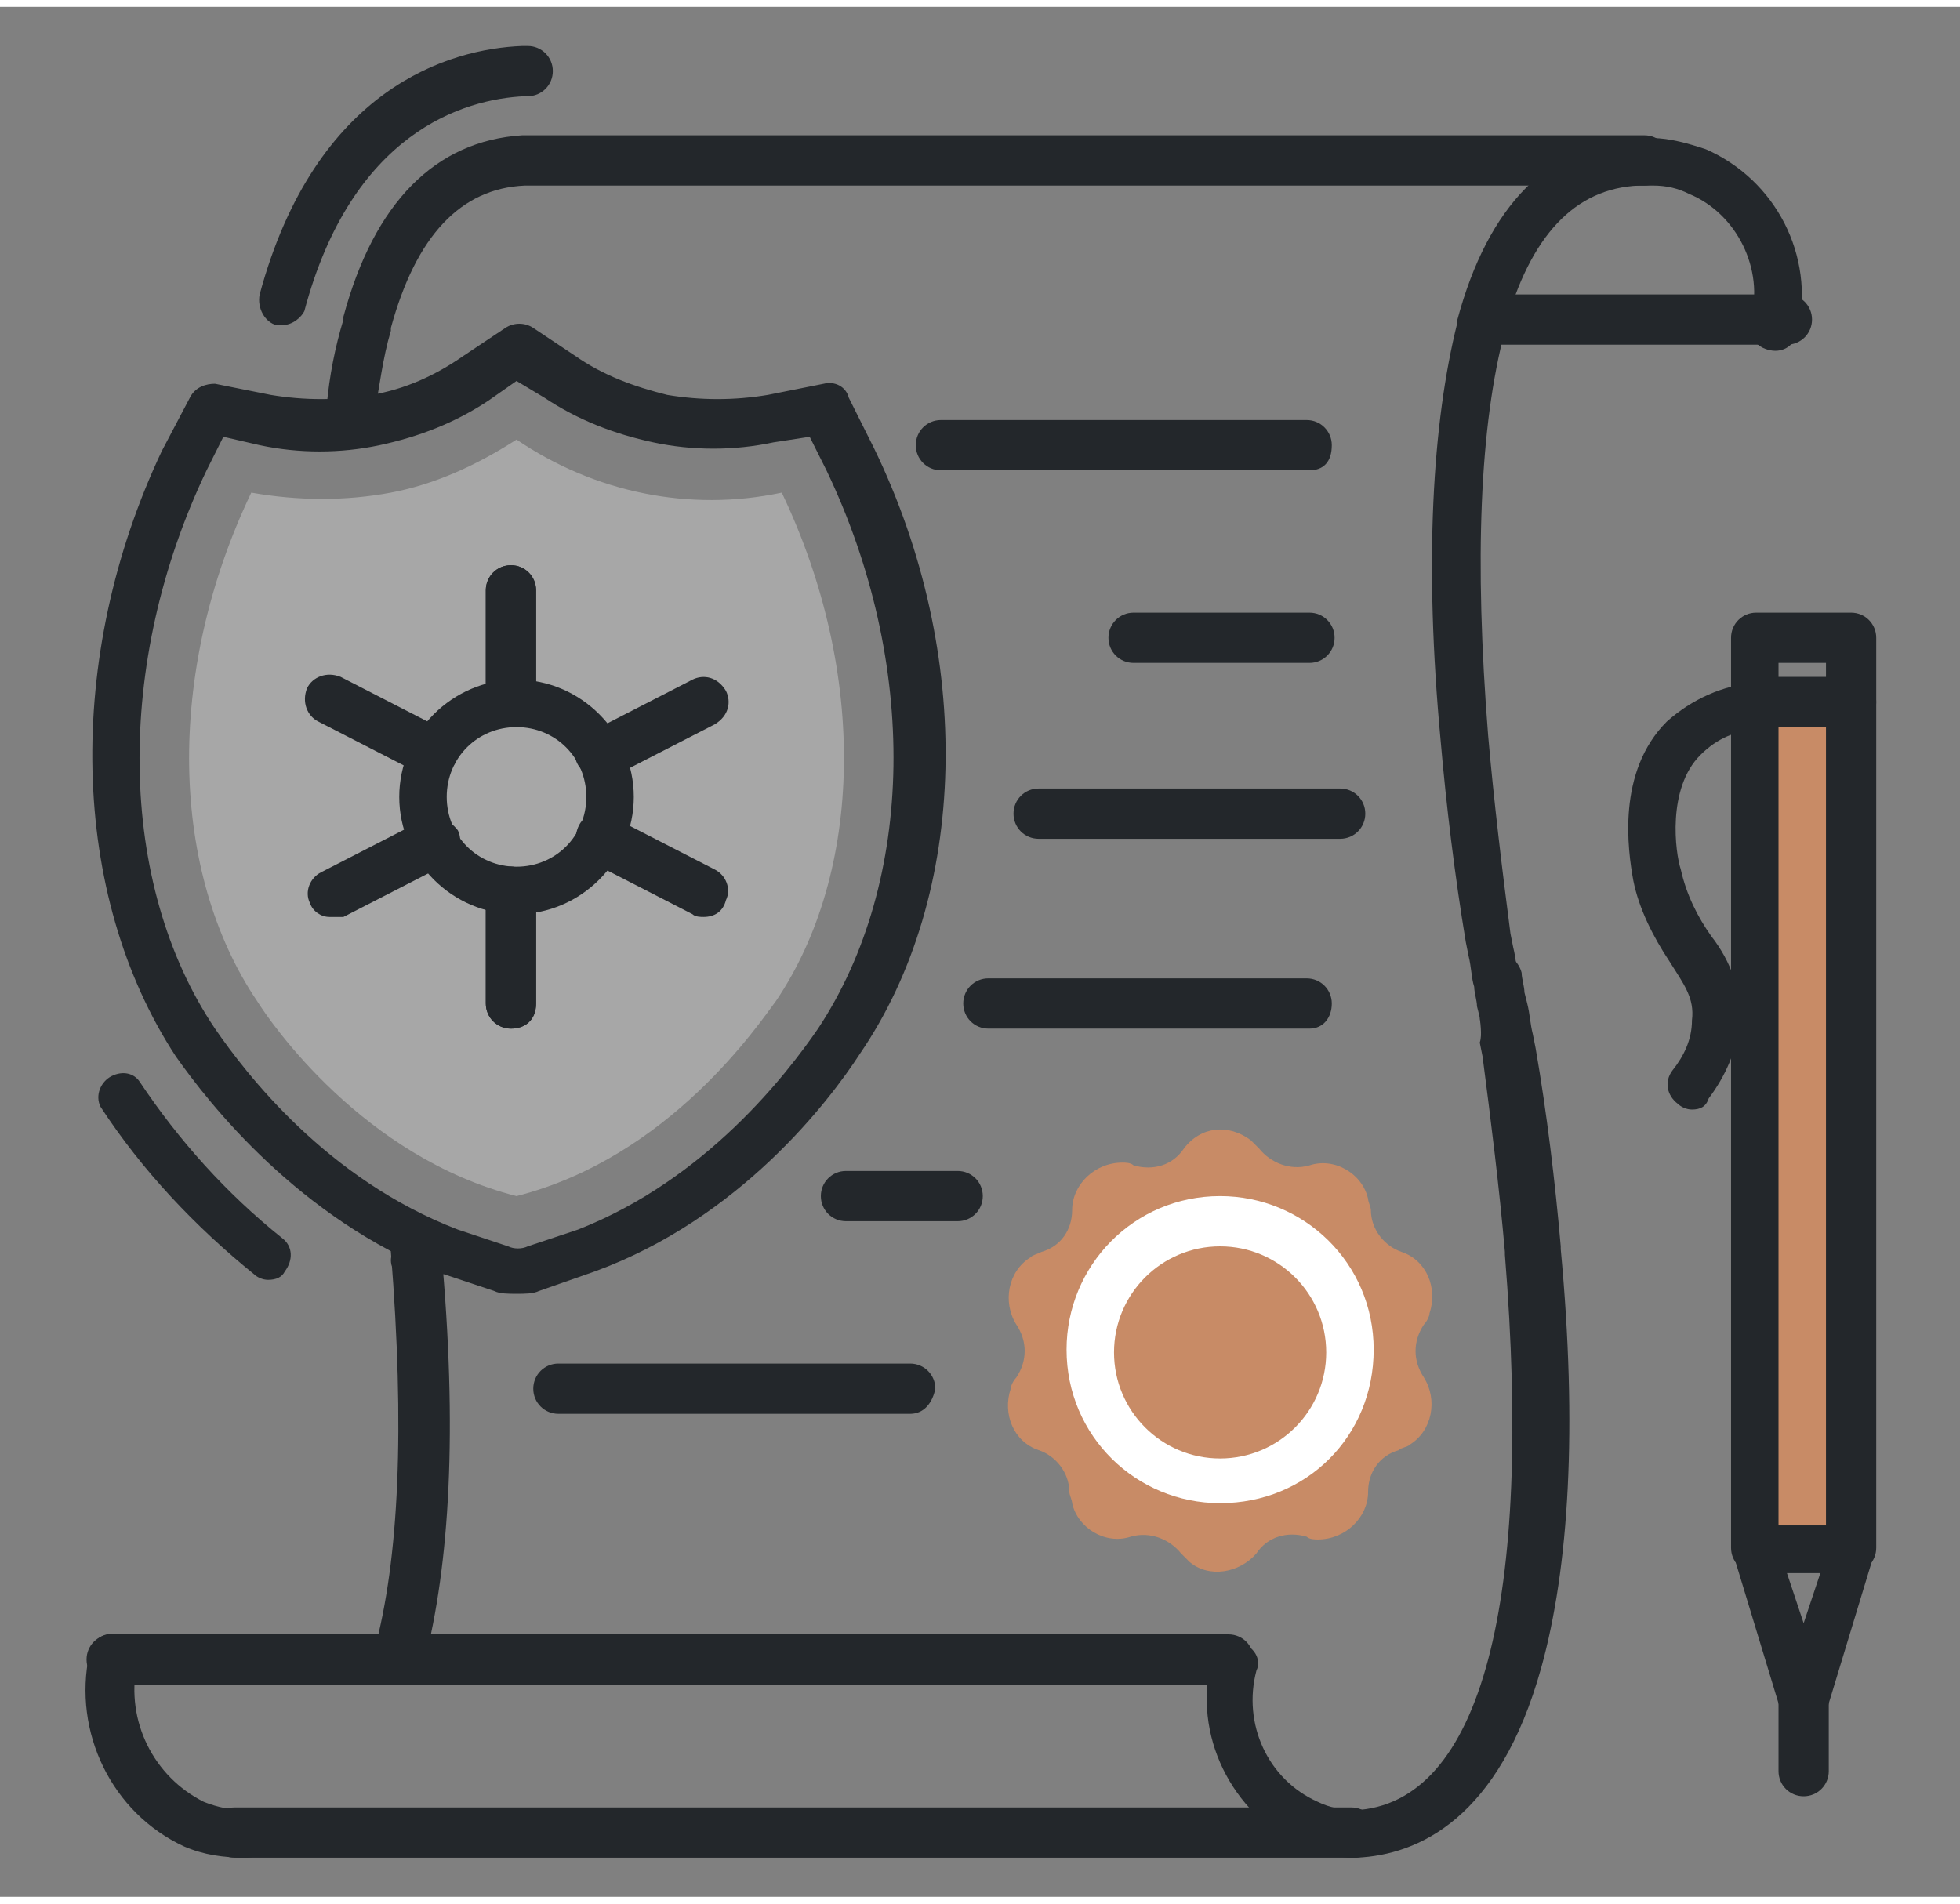 <svg aria-hidden="true" class="icon icon--naturalization" version="1.1" id="Layer_1" xmlns="http://www.w3.org/2000/svg" width="70" height="68" viewBox="0 0 70.2 67.7" xml:space="preserve"><rect x="0" y="0" width="70.2" height="67.7" fill="#808080" stroke="none"/><style>.st0{fill:#23272b}.st1{fill:#c88b66}</style><g id="Layer_2_00000022547871212105763420000007620185906784449163_"><g id="Layer_1-2"><path class="st0" d="M48 29.8H37.2c-.5 0-.9-.4-.9-.9s.4-.9.9-.9H48c.5 0 .9.4.9.9s-.4.9-.9.9zm-1.1-13.2H33.7c-.5 0-.9-.4-.9-.9s.4-.9.9-.9h13.1c.5 0 .9.4.9.9 0 .6-.3.9-.8.9zm0 6.9h-6.3c-.5 0-.9-.4-.9-.9s.4-.9.9-.9h6.3c.5 0 .9.4.9.9s-.4.9-.9.9zm0 13.1H35.4c-.5 0-.9-.4-.9-.9s.4-.9.9-.9h11.4c.5 0 .9.4.9.9s-.3.9-.8.9zm-12.6 6.9h-4c-.5 0-.9-.4-.9-.9s.4-.9.9-.9h4c.5 0 .9.4.9.9s-.4.9-.9.9zm-1.7 6.9H20c-.5 0-.9-.4-.9-.9s.4-.9.9-.9h12.6c.5 0 .9.4.9.9-.1.5-.4.9-.9.9z"/><path class="st1" d="M45.1 40.9c.4.5 1.1.8 1.8.6.9-.3 1.9.3 2.1 1.2 0 .1.1.3.1.4 0 .7.5 1.3 1.1 1.5.9.3 1.3 1.3 1 2.2 0 .1-.1.3-.2.4-.4.6-.4 1.3 0 1.9.5.8.3 1.9-.5 2.4-.1.1-.3.1-.4.2-.7.2-1.1.8-1.1 1.5 0 .9-.8 1.7-1.8 1.7-.1 0-.3 0-.4-.1-.7-.2-1.4 0-1.8.6-.6.7-1.7.9-2.4.3l-.3-.3c-.4-.5-1.1-.8-1.8-.6-.9.3-1.9-.3-2.1-1.2 0-.1-.1-.3-.1-.4 0-.7-.5-1.3-1.1-1.5-.9-.3-1.3-1.3-1-2.2 0-.1.1-.3.2-.4.4-.6.4-1.3 0-1.9-.5-.8-.3-1.9.5-2.4.1-.1.2-.1.4-.2.7-.2 1.1-.8 1.1-1.5 0-.9.8-1.7 1.8-1.7.1 0 .3 0 .4.1.7.2 1.4 0 1.8-.6.6-.8 1.6-.9 2.4-.3l.3.3z"/><path d="M43.7 53.6c-3 0-5.5-2.4-5.5-5.5 0-3 2.4-5.5 5.5-5.5 3 0 5.5 2.4 5.5 5.5s-2.4 5.5-5.5 5.5zm0-9.2c-2.1 0-3.8 1.7-3.8 3.8s1.7 3.8 3.8 3.8c2.1 0 3.8-1.7 3.8-3.8 0-2.1-1.7-3.8-3.8-3.8z" fill="#fff"/><path class="st1" d="M62.9 24.9h3.4v30.3h-3.4z"/><path class="st0" d="M66.3 56.1h-3.4c-.5 0-.9-.4-.9-.9V24.9c0-.5.4-.9.9-.9h3.4c.5 0 .9.4.9.9v30.3c0 .5-.4.9-.9.9zm-2.6-1.7h1.7V25.8h-1.7v28.6z"/><path class="st0" d="M66.3 25.8h-3.4c-.5 0-.9-.4-.9-.9v-2.3c0-.5.4-.9.9-.9h3.4c.5 0 .9.4.9.9v2.3c0 .5-.4.9-.9.9zm-2.6-1.7h1.7v-.6h-1.7v.6zm.9 37.6c-.4 0-.7-.2-.8-.6l-1.7-5.6c-.1-.5.1-.9.6-1.1h3.6c.3 0 .5.1.7.3.2.2.2.5.1.8l-1.7 5.6c-.1.3-.4.6-.8.6zm-.6-5.6l.6 1.8.6-1.8H64z"/><path class="st0" d="M64.6 64.1c-.5 0-.9-.4-.9-.9v-2.9c0-.5.4-.9.9-.9s.9.4.9.9v2.9c0 .5-.4.9-.9.9zm-4-24.6c-.2 0-.4-.1-.5-.2-.4-.3-.5-.8-.2-1.2.4-.5.7-1.1.7-1.8.1-.8-.3-1.3-.8-2.1-.6-.9-1.1-1.9-1.3-2.9-.2-1.1-.6-3.9 1.2-5.7.9-.8 2-1.3 3.2-1.4.5 0 .9.3.9.8s-.3.9-.8.9c-.8 0-1.5.3-2.1.9-1.2 1.2-.9 3.5-.7 4.1.2.9.6 1.7 1.1 2.4.7.9 1.1 2 1 3.1-.1 1-.5 1.9-1.1 2.7-.1.3-.3.4-.6.4zM14.3 60.1c-.5 0-.9-.4-.9-.9v-.3c.9-3.3 1.1-8 .6-14.3v-.4c0-.5.4-.9.9-.9s.9.4.9.9v.3c.6 6.5.3 11.3-.6 14.8-.2.5-.5.8-.9.8zm34.1 6.2h-40c-.5 0-.9-.4-.9-.9s.4-.9.9-.9h40c.5 0 .9.4.9.9s-.4.9-.9.9z"/><path class="st0" d="M44 60.1H4c-.5 0-.9-.4-.9-.9s.4-.9.9-.9h40c.5 0 .9.4.9.9s-.4.9-.9.9z"/><path class="st0" d="M8.8 66.3c-.8 0-1.5-.1-2.2-.4-2.6-1.2-4-4.1-3.4-6.9.1-.5.5-.8 1-.7s.8.5.7 1v.1c-.4 2 .6 4 2.4 4.9.5.2 1 .3 1.6.3.5 0 .9.4.9.9s-.5.8-1 .8zm3.7-51h-.1c-.5-.1-.8-.5-.7-1 .1-1.1.3-2.1.6-3.1v-.1c1.1-4.1 3.3-6.3 6.4-6.5h40.2c.5 0 .9.4.9.9s-.4.9-.9.9H18.8c-2.3.1-3.9 1.8-4.8 5.1v.1c-.3 1-.4 2-.6 3 0 .3-.4.7-.9.7zm2.4 30.5c-.1 0-.2 0-.3-.1-.1 0-.2-.1-.3-.2-.2-.2-.3-.4-.3-.6 0-.2.1-.4.3-.6.3-.3.9-.3 1.2 0 .2.2.3.4.3.6 0 .2-.1.4-.3.6-.2.2-.4.3-.6.3zm33.7 20.5c-.5 0-.9-.4-.9-.8 0-.5.4-.9.8-.9 2.3-.1 3.9-2 4.8-5.4s1.1-8.3.6-14.5v-.1c-.2-2.3-.5-4.7-.8-7l-.1-.5c.1-.3 0-.7 0-1.1l-.1-.4-.1-.7c-.1-.5.3-.9.7-1 .5-.1.9.3 1 .7 0 .2.1.5.1.7l.1.4c.1.4.1.7.2 1.1l.1.5c.4 2.3.7 4.8.9 7.1v.1c.6 6.4.3 11.4-.7 15-1.5 5.4-4.4 6.7-6.6 6.8z"/><path class="st0" d="M48.5 66.3c-.7 0-1.3-.2-1.9-.4-2.5-1.2-3.9-4-3.2-6.7.1-.5.6-.8 1-.6.5.1.8.6.6 1-.5 1.9.4 3.9 2.2 4.7.4.2.9.3 1.3.3.5 0 .9.4.8.9.1.5-.3.8-.8.8zm6.4-20.5c-.2 0-.4-.1-.6-.3-.2-.2-.3-.4-.3-.6 0-.2.1-.4.3-.6.3-.3.9-.3 1.2 0 .2.2.3.4.3.6 0 .2-.1.4-.3.6-.2.2-.4.3-.6.3zM64 12.1H53.2c-.5 0-.9-.4-.9-.9s.4-.9.9-.9H64c.5 0 .9.4.9.9s-.4.9-.9.9z"/><path class="st0" d="M53.8 36.9c-.4 0-.8-.3-.8-.7l-.1-.4c0-.2-.1-.5-.1-.7-.1-.3-.1-.7-.2-1.1l-.1-.5c-.4-2.4-.7-4.9-.9-7.2-.6-6.4-.3-11.4.6-15v-.1c1.1-4.1 3.3-6.3 6.4-6.5h.6c.6 0 1.3.2 1.9.4 2.5 1.1 3.9 3.8 3.3 6.5-.1.5-.5.8-1 .7-.5-.1-.8-.5-.7-1v-.1c.5-1.8-.5-3.8-2.2-4.5-.4-.2-.8-.3-1.3-.3h-.5c-2.3.1-3.9 1.8-4.8 5.1v.1c-.9 3.4-1.1 8.2-.6 14.5.2 2.3.5 4.8.8 7.1l.1.5c.1.4.1.7.2 1.1 0 .2.1.5.1.7l.1.4c.1.5-.2.9-.7 1h-.1zm-35.3 9.2c-.3 0-.6 0-.8-.1l-1.8-.6h-.1c-5.1-2-8.3-6.1-9.5-7.8-3.8-5.8-4-14.3-.5-21.7l1-1.9c.2-.4.6-.5.9-.5l2 .4c1.2.2 2.4.2 3.6 0 1.2-.2 2.3-.7 3.3-1.4l1.5-1c.3-.2.7-.2 1 0l1.5 1c1 .7 2.1 1.1 3.3 1.4 1.2.2 2.4.2 3.6 0l2-.4c.4-.1.8.1.9.5l.9 1.8c3.6 7.4 3.4 16-.5 21.7-1.1 1.7-4.3 5.9-9.5 7.8l-2 .7c-.2.1-.5.1-.8.1zm-2.1-2.3l1.8.6c.2.1.5.1.7 0l1.8-.6c4.6-1.8 7.5-5.6 8.6-7.2 3.5-5.3 3.6-13.1.3-20l-.6-1.2-1.3.2c-1.4.3-2.9.3-4.3 0s-2.7-.8-3.9-1.6l-1-.6-1 .7c-1.2.8-2.5 1.3-3.9 1.6-1.4.3-2.9.3-4.3 0L8 15.4l-.6 1.2c-3.3 6.9-3.2 14.8.3 20 1.1 1.6 4 5.4 8.7 7.2z"/><path d="M28 17.4c-3.3.7-6.7 0-9.5-1.9-1.4.9-2.9 1.6-4.5 1.9-1.6.3-3.3.3-5 0-3.1 6.5-2.9 13.6.2 18.2.5.8 3.8 5.6 9.3 7 5.5-1.4 8.7-6.2 9.3-7 3.1-4.6 3.3-11.7.2-18.2z" fill="#a7a7a7"/><path class="st0" d="M10.1 11.4h-.2c-.4-.1-.7-.6-.6-1.1 2-7.4 6.8-8.8 9.4-8.9h.2c.5 0 .9.4.9.9s-.4.9-.9.9h-.1c-2.2.1-6.2 1.3-7.9 7.7-.1.2-.4.5-.8.5zm8.4 21.1c-2.3 0-4.2-1.9-4.2-4.2s1.9-4.2 4.2-4.2c2.3 0 4.2 1.9 4.2 4.2 0 2.3-1.9 4.2-4.2 4.2zm0-6.7c-1.4 0-2.5 1.1-2.5 2.5s1.1 2.5 2.5 2.5 2.5-1.1 2.5-2.5-1.1-2.5-2.5-2.5z"/><path class="st0" d="M18.3 25.8c-.5 0-.9-.4-.9-.9v-4c0-.5.4-.9.9-.9s.9.4.9.9v4c0 .5-.4.9-.9.9zm0 10.8c-.5 0-.9-.4-.9-.9v-4c0-.5.4-.9.9-.9s.9.4.9.9v4c0 .6-.4.9-.9.9z"/><path class="st0" d="M18.3 25.8c-.5 0-.9-.4-.9-.9v-4c0-.5.4-.9.9-.9s.9.4.9.9v4c0 .5-.4.9-.9.9zm0 10.8c-.5 0-.9-.4-.9-.9v-4c0-.5.4-.9.9-.9s.9.4.9.9v4c0 .6-.4.9-.9.9zm-2.8-9c-.1 0-.3 0-.4-.1l-3.7-1.9c-.4-.2-.6-.7-.4-1.2.2-.4.7-.6 1.2-.4l3.7 1.9c.4.2.6.7.4 1.2-.2.3-.5.5-.8.5zm9.7 5c-.1 0-.3 0-.4-.1l-3.7-1.9c-.4-.2-.6-.7-.4-1.2s.7-.6 1.2-.4l3.7 1.9c.4.2.6.7.4 1.1-.1.4-.4.6-.8.6zm-3.7-5c-.5 0-.9-.4-.9-.8 0-.3.2-.6.5-.8l3.7-1.9c.4-.2.9-.1 1.2.4.2.4.1.9-.4 1.2l-3.7 1.9h-.4zm-9.7 5c-.3 0-.6-.2-.7-.5-.2-.4 0-.9.4-1.1l3.7-1.9c.4-.2.9 0 1.2.4.2.4 0 .9-.4 1.2l-3.7 1.9h-.5zm-2.2 13c-.2 0-.4-.1-.5-.2-2.1-1.7-4-3.7-5.5-6-.2-.4 0-.9.4-1.1.4-.2.8-.1 1 .2 1.4 2.1 3.1 4 5.1 5.6.4.3.4.8.1 1.2-.1.2-.3.3-.6.3z"/></g></g></svg>
